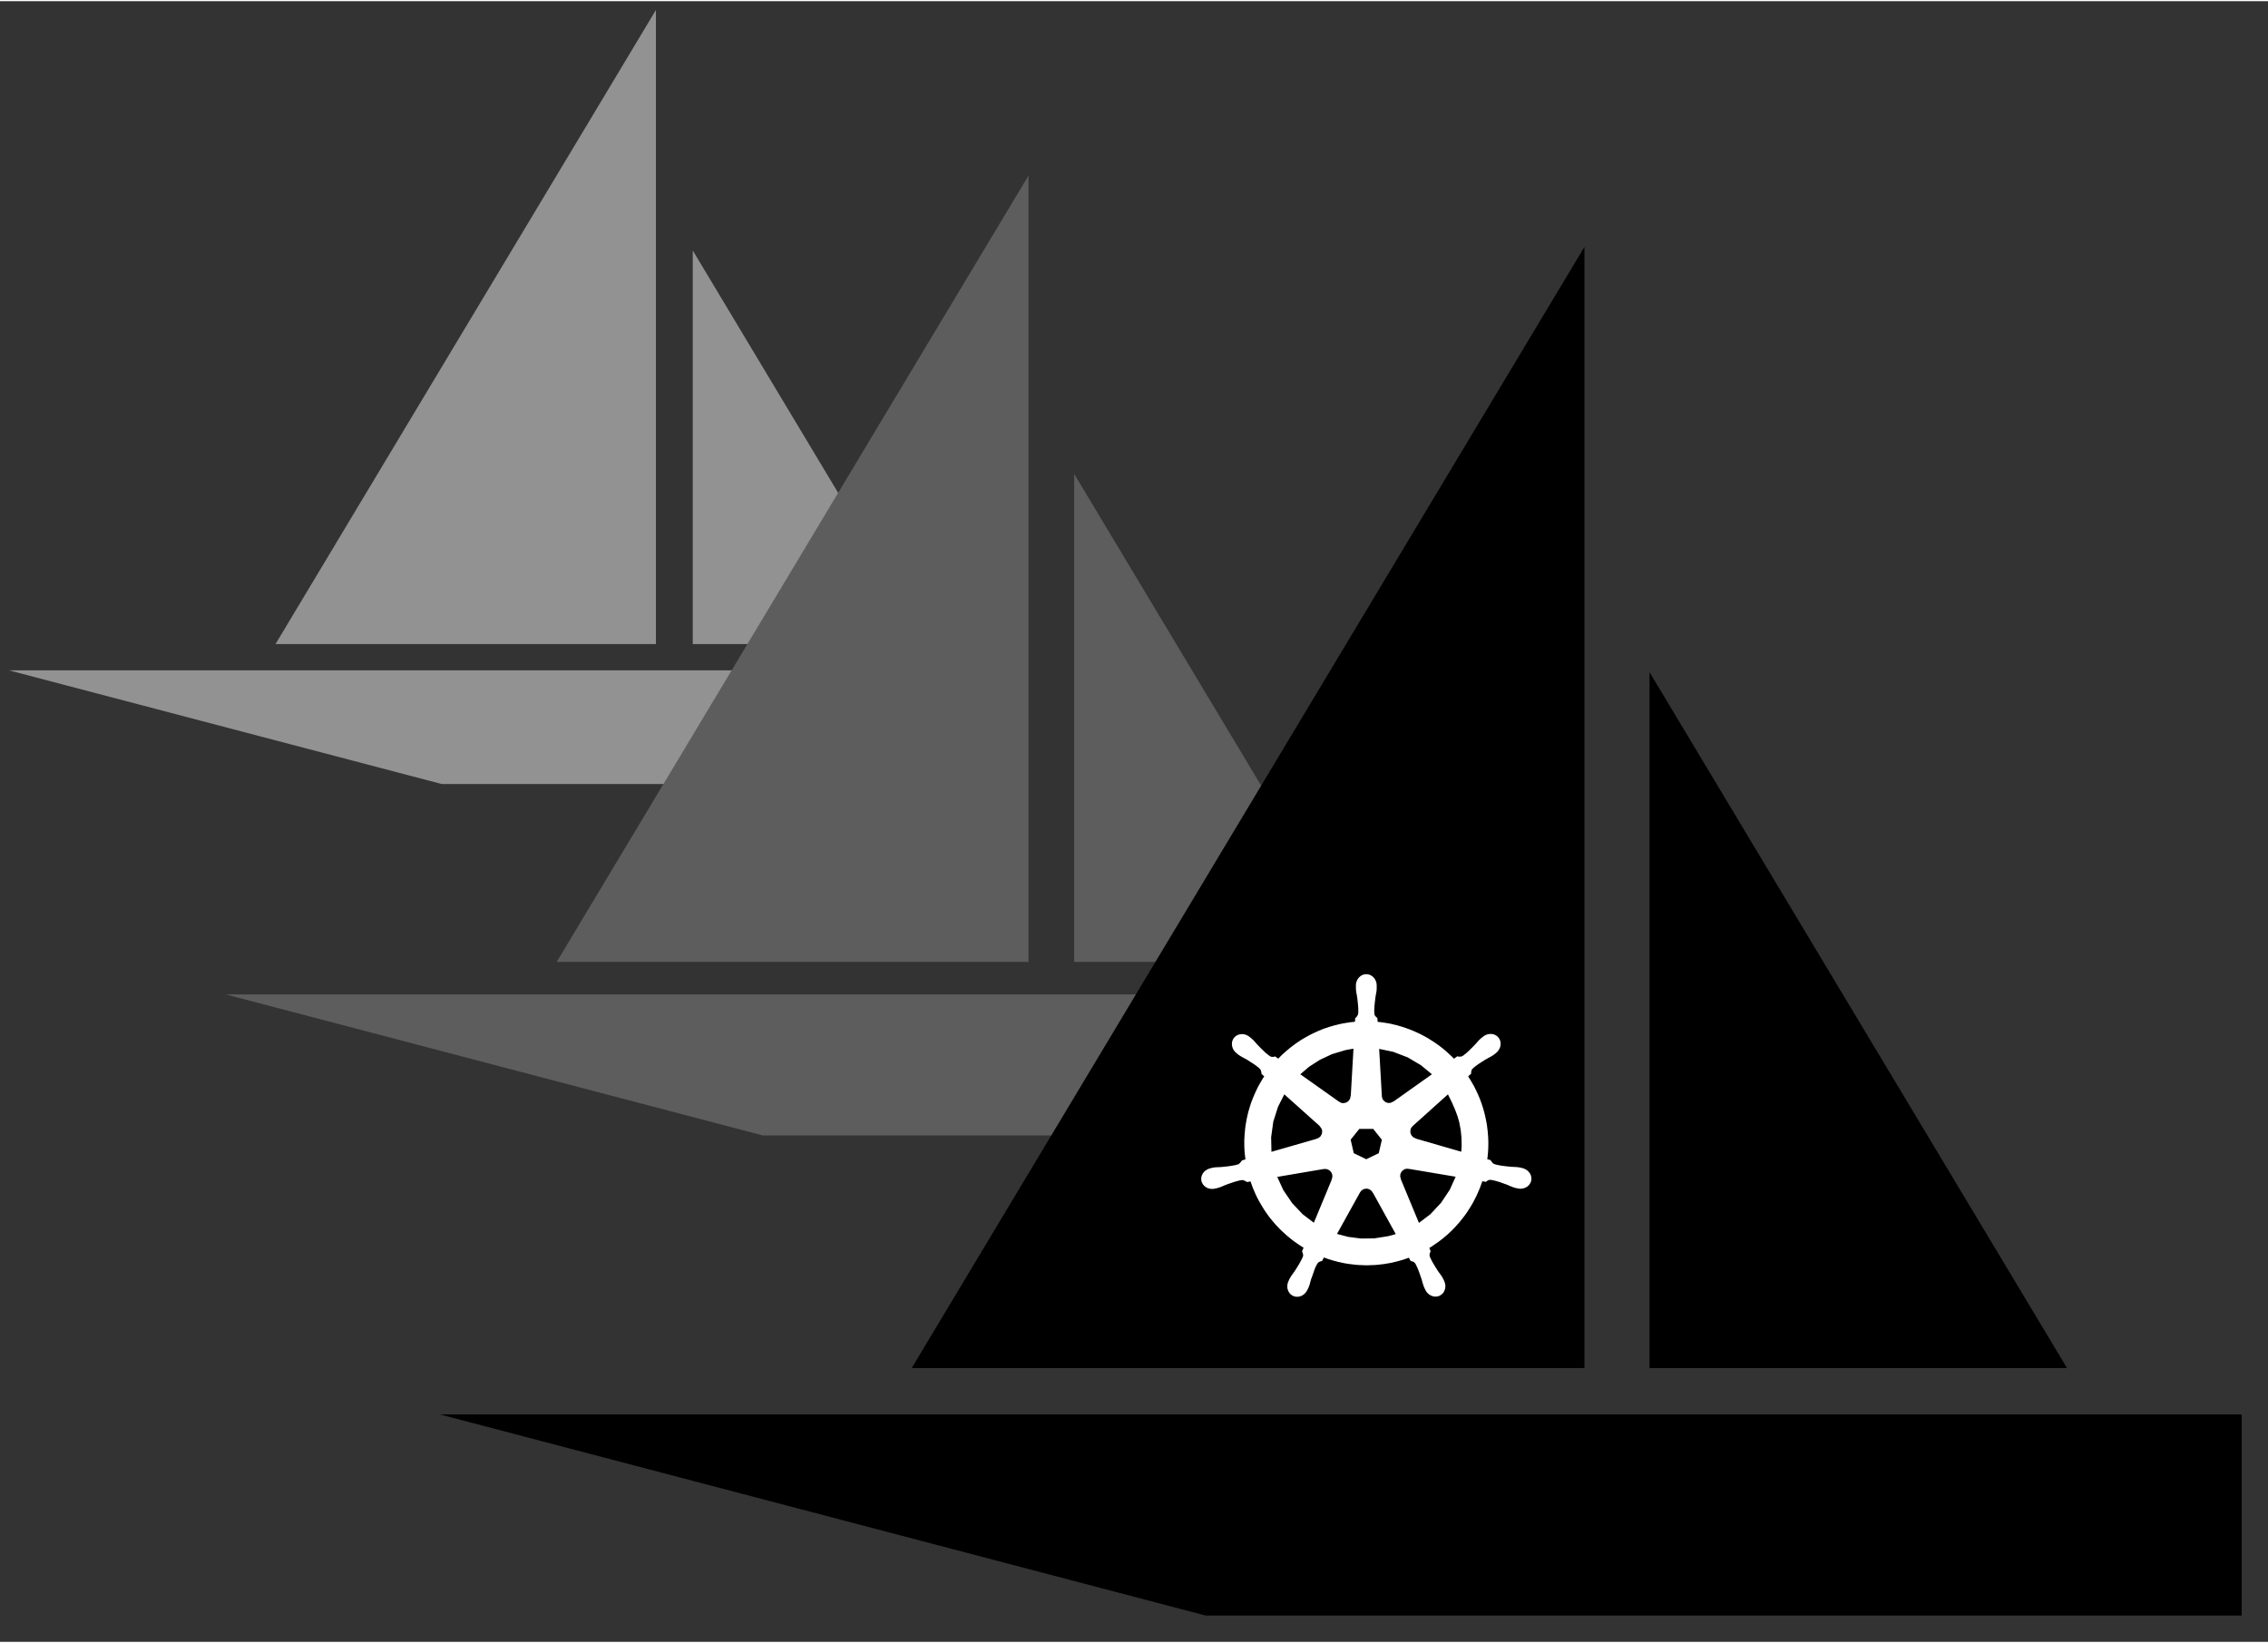 <?xml version="1.0" encoding="UTF-8" standalone="no"?>
<!DOCTYPE svg PUBLIC "-//W3C//DTD SVG 1.1//EN" "http://www.w3.org/Graphics/SVG/1.1/DTD/svg11.dtd">
<svg version="1.1" xmlns="http://www.w3.org/2000/svg" xmlns:xlink="http://www.w3.org/1999/xlink" preserveAspectRatio="xMidYMid meet" viewBox="3.289 11.368 258.671 187.114" width="254" height="184"><rect x="3.289" y="11.368" width="258.671" height="187.114" fill="#333333" stroke="none"/><defs><path d="M53.67 100.65L4.29 87.68L120.5 87.68L120.5 100.65L53.67 100.65ZM34.71 84.69L78.1 12.37L78.1 84.69L34.71 84.69ZM82.3 84.69L82.3 39.8L109.23 84.69L82.3 84.69Z" id="boKp2Ser5"></path><path d="M90.29 140.73L29.06 124.65L173.16 124.65L173.16 140.73L90.29 140.73ZM66.78 120.94L120.59 31.26L120.59 120.94L66.78 120.94ZM125.8 120.94L125.8 65.28L159.19 120.94L125.8 120.94Z" id="b4cr4pM2Hn"></path><path d="M140.78 195.48L53.48 172.55L258.96 172.55L258.96 195.48L140.78 195.48ZM107.27 167.26L184 39.39L184 167.26L107.27 167.26ZM191.42 167.26L191.42 87.89L239.04 167.26L191.42 167.26Z" id="i66EfYV1d1"></path><path d="M159.23 122.47L159.28 122.48L159.34 122.49L159.39 122.5L159.44 122.52L159.49 122.54L159.54 122.56L159.59 122.59L159.64 122.61L159.68 122.64L159.73 122.68L159.77 122.71L159.81 122.75L159.85 122.79L159.89 122.83L159.92 122.87L159.96 122.92L159.99 122.96L160.02 123.01L160.04 123.06L160.07 123.12L160.09 123.17L160.11 123.22L160.13 123.28L160.14 123.34L160.16 123.4L160.17 123.46L160.17 123.52L160.18 123.58L160.18 123.64L160.18 123.65L160.18 123.67L160.18 123.69L160.18 123.71L160.18 123.78L160.18 123.82L160.18 123.84L160.18 123.86L160.18 123.89L160.18 123.91L160.18 123.93L160.18 123.94L160.18 123.94L160.18 123.98L160.18 124.02L160.18 124.05L160.17 124.09L160.17 124.12L160.17 124.15L160.16 124.19L160.16 124.22L160.16 124.25L160.15 124.29L160.15 124.32L160.14 124.35L160.14 124.38L160.13 124.41L160.13 124.44L160.12 124.48L160.11 124.51L160.11 124.54L160.1 124.57L160.09 124.66L160.08 124.69L160.07 124.73L160.07 124.76L160.06 124.79L160.06 124.82L160.05 124.85L160.05 124.89L160.04 124.92L160.04 124.95L160.02 125.1L160.01 125.17L160 125.23L160 125.3L159.99 125.37L159.98 125.44L159.97 125.5L159.96 125.57L159.96 125.63L159.95 125.7L159.95 125.76L159.94 125.82L159.93 125.89L159.93 125.95L159.92 126.01L159.92 126.07L159.92 126.13L159.91 126.19L159.91 126.25L159.91 126.31L159.9 126.37L159.9 126.43L159.9 126.49L159.9 126.54L159.9 126.6L159.9 126.66L159.91 126.71L159.91 126.77L159.91 126.82L159.92 126.88L159.92 126.91L159.93 126.93L159.93 126.96L159.94 126.98L159.95 127.01L159.95 127.03L159.96 127.05L159.97 127.07L159.98 127.09L159.99 127.11L160 127.13L160.01 127.14L160.02 127.16L160.04 127.18L160.05 127.19L160.06 127.21L160.07 127.23L160.09 127.24L160.1 127.25L160.11 127.27L160.13 127.28L160.14 127.3L160.15 127.31L160.17 127.32L160.18 127.33L160.2 127.35L160.22 127.37L160.24 127.38L160.25 127.4L160.26 127.41L160.27 127.45L160.27 127.49L160.27 127.53L160.27 127.56L160.27 127.61L160.28 127.67L160.28 127.72L160.28 127.77L160.28 127.81L160.29 127.84L160.29 127.86L160.29 127.88L160.61 127.92L160.94 127.96L161.26 128.01L161.58 128.06L161.9 128.12L162.22 128.2L162.53 128.27L162.84 128.36L163.15 128.45L163.46 128.55L163.76 128.66L164.07 128.77L164.36 128.89L164.66 129.02L164.95 129.15L165.24 129.29L165.53 129.44L165.81 129.59L166.09 129.75L166.36 129.92L166.63 130.09L166.9 130.27L167.16 130.45L167.42 130.64L167.68 130.84L167.93 131.04L168.17 131.25L168.41 131.47L168.65 131.69L168.88 131.91L169.1 132.14L169.51 131.85L169.52 131.86L169.53 131.86L169.57 131.86L169.6 131.86L169.62 131.86L169.64 131.86L169.66 131.86L169.68 131.87L169.7 131.87L169.72 131.87L169.75 131.87L169.77 131.87L169.79 131.87L169.81 131.87L169.84 131.87L169.86 131.86L169.88 131.86L169.91 131.86L169.93 131.86L169.95 131.85L169.98 131.85L170 131.84L170.02 131.84L170.04 131.83L170.07 131.82L170.09 131.81L170.11 131.81L170.13 131.79L170.15 131.78L170.2 131.75L170.24 131.72L170.29 131.69L170.33 131.65L170.38 131.62L170.42 131.58L170.47 131.55L170.51 131.51L170.56 131.47L170.6 131.44L170.65 131.4L170.69 131.36L170.73 131.32L170.78 131.28L170.82 131.24L170.87 131.19L170.91 131.15L170.96 131.11L171.01 131.06L171.05 131.02L171.1 130.97L171.14 130.93L171.19 130.88L171.24 130.83L171.29 130.79L171.33 130.74L171.38 130.69L171.43 130.64L171.48 130.59L171.58 130.49L171.6 130.46L171.63 130.44L171.65 130.42L171.67 130.39L171.69 130.37L171.71 130.34L171.74 130.32L171.76 130.29L171.78 130.27L171.82 130.22L171.84 130.2L171.86 130.17L171.88 130.15L171.9 130.13L171.93 130.1L171.95 130.08L171.97 130.05L171.99 130.03L172.01 130.01L172.03 129.98L172.06 129.96L172.08 129.94L172.1 129.91L172.13 129.89L172.15 129.87L172.18 129.84L172.2 129.82L172.23 129.79L172.25 129.77L172.28 129.75L172.29 129.74L172.29 129.74L172.31 129.72L172.32 129.72L172.34 129.7L172.35 129.69L172.38 129.67L172.41 129.64L172.46 129.61L172.5 129.58L172.52 129.56L172.57 129.52L172.62 129.49L172.67 129.45L172.72 129.42L172.78 129.4L172.83 129.37L172.89 129.35L172.94 129.33L173 129.32L173.05 129.3L173.11 129.29L173.17 129.29L173.22 129.28L173.28 129.28L173.34 129.28L173.39 129.28L173.45 129.29L173.5 129.3L173.55 129.31L173.61 129.32L173.66 129.34L173.71 129.36L173.76 129.38L173.81 129.41L173.85 129.43L173.9 129.46L173.94 129.5L173.99 129.53L174.03 129.57L174.06 129.61L174.1 129.65L174.14 129.7L174.17 129.75L174.19 129.79L174.22 129.84L174.24 129.89L174.26 129.94L174.28 130L174.29 130.05L174.3 130.1L174.31 130.15L174.31 130.21L174.31 130.26L174.31 130.32L174.31 130.37L174.3 130.43L174.29 130.48L174.28 130.54L174.27 130.59L174.25 130.65L174.23 130.7L174.21 130.75L174.18 130.8L174.15 130.85L174.12 130.9L174.09 130.95L174.06 131L174.02 131.05L173.98 131.09L173.93 131.14L173.89 131.18L173.84 131.22L173.83 131.23L173.81 131.24L173.8 131.25L173.79 131.26L173.73 131.31L173.72 131.32L173.7 131.33L173.69 131.34L173.67 131.36L173.65 131.38L173.64 131.38L173.63 131.39L173.62 131.4L173.61 131.41L173.58 131.43L173.55 131.45L173.52 131.47L173.49 131.49L173.46 131.51L173.43 131.53L173.4 131.54L173.38 131.56L173.35 131.58L173.32 131.6L173.29 131.61L173.26 131.63L173.24 131.64L173.21 131.66L173.18 131.67L173.15 131.69L173.12 131.7L173.09 131.72L173.07 131.73L173.01 131.76L172.98 131.78L172.95 131.79L172.93 131.81L172.9 131.83L172.87 131.84L172.84 131.86L172.81 131.87L172.78 131.89L172.75 131.91L172.72 131.92L172.66 131.96L172.6 132L172.54 132.03L172.48 132.07L172.43 132.11L172.37 132.14L172.31 132.18L172.25 132.21L172.2 132.25L172.14 132.29L172.09 132.32L172.04 132.36L171.98 132.39L171.93 132.42L171.88 132.46L171.83 132.49L171.78 132.53L171.73 132.56L171.68 132.6L171.63 132.63L171.58 132.67L171.54 132.7L171.49 132.74L171.44 132.77L171.4 132.81L171.36 132.85L171.31 132.88L171.27 132.92L171.23 132.96L171.19 132.99L171.15 133.03L171.13 133.05L171.11 133.07L171.09 133.09L171.08 133.11L171.07 133.13L171.05 133.15L171.04 133.17L171.03 133.19L171.02 133.21L171.01 133.23L171 133.25L171 133.27L170.99 133.29L170.99 133.31L170.98 133.33L170.98 133.35L170.97 133.37L170.97 133.39L170.97 133.41L170.96 133.43L170.96 133.45L170.96 133.46L170.96 133.48L170.96 133.5L170.95 133.52L170.95 133.54L170.95 133.58L170.95 133.6L170.95 133.61L170.95 133.63L170.92 133.65L170.91 133.67L170.89 133.69L170.86 133.71L170.84 133.73L170.71 133.84L170.7 133.85L170.66 133.89L170.62 133.93L170.58 133.96L170.57 133.97L170.66 134.1L170.74 134.24L170.83 134.37L170.91 134.51L170.99 134.64L171.07 134.78L171.15 134.92L171.23 135.06L171.31 135.2L171.38 135.34L171.45 135.49L171.53 135.63L171.59 135.78L171.66 135.92L171.73 136.07L171.79 136.22L171.86 136.37L171.92 136.52L171.98 136.67L172.04 136.83L172.09 136.98L172.15 137.13L172.2 137.29L172.25 137.45L172.3 137.6L172.35 137.76L172.39 137.92L172.44 138.08L172.48 138.24L172.52 138.41L172.56 138.57L172.59 138.73L172.63 138.89L172.66 139.05L172.69 139.22L172.72 139.38L172.75 139.54L172.77 139.7L172.79 139.86L172.81 140.03L172.83 140.19L172.85 140.35L172.86 140.51L172.87 140.67L172.89 140.83L172.89 140.99L172.9 141.15L172.91 141.31L172.91 141.47L172.91 141.63L172.91 141.79L172.91 141.95L172.9 142.11L172.9 142.27L172.89 142.43L172.88 142.58L172.87 142.74L172.85 142.9L172.84 143.06L172.82 143.21L172.8 143.37L172.78 143.53L173.21 143.65L173.22 143.66L173.23 143.69L173.25 143.71L173.26 143.73L173.27 143.74L173.29 143.76L173.3 143.78L173.31 143.79L173.32 143.81L173.33 143.83L173.35 143.85L173.36 143.86L173.38 143.88L173.39 143.9L173.41 143.92L173.42 143.93L173.44 143.95L173.46 143.97L173.47 143.98L173.49 144L173.51 144.01L173.53 144.03L173.55 144.04L173.57 144.06L173.59 144.07L173.61 144.08L173.63 144.09L173.65 144.1L173.67 144.11L173.72 144.13L173.77 144.14L173.83 144.16L173.88 144.17L173.94 144.19L173.99 144.2L174.05 144.21L174.11 144.22L174.16 144.24L174.22 144.25L174.28 144.26L174.34 144.27L174.4 144.28L174.46 144.29L174.52 144.3L174.58 144.31L174.64 144.32L174.7 144.32L174.76 144.33L174.83 144.34L174.89 144.35L174.96 144.36L175.02 144.36L175.09 144.37L175.15 144.38L175.22 144.39L175.29 144.39L175.36 144.4L175.43 144.41L175.5 144.42L175.57 144.42L175.6 144.43L175.64 144.43L175.67 144.43L175.7 144.43L175.74 144.43L175.77 144.44L175.8 144.44L175.83 144.44L175.87 144.44L175.96 144.44L175.99 144.45L176.02 144.45L176.06 144.45L176.09 144.45L176.12 144.45L176.15 144.45L176.18 144.46L176.22 144.46L176.25 144.46L176.28 144.46L176.32 144.47L176.35 144.47L176.38 144.47L176.42 144.48L176.45 144.48L176.48 144.49L176.52 144.49L176.55 144.5L176.59 144.51L176.6 144.51L176.62 144.51L176.63 144.51L176.65 144.52L176.66 144.52L176.69 144.53L176.7 144.53L176.72 144.53L176.75 144.54L176.79 144.55L176.83 144.56L176.86 144.57L176.88 144.57L176.89 144.58L176.9 144.58L176.96 144.59L177.02 144.61L177.07 144.63L177.13 144.66L177.18 144.68L177.23 144.71L177.28 144.74L177.33 144.77L177.38 144.81L177.42 144.84L177.47 144.88L177.51 144.92L177.54 144.96L177.58 145L177.61 145.05L177.65 145.09L177.68 145.14L177.7 145.19L177.73 145.23L177.75 145.28L177.77 145.33L177.78 145.39L177.8 145.44L177.81 145.49L177.81 145.54L177.82 145.6L177.82 145.65L177.82 145.71L177.82 145.76L177.81 145.82L177.8 145.87L177.78 145.93L177.77 145.98L177.75 146.03L177.72 146.08L177.7 146.13L177.67 146.17L177.64 146.22L177.61 146.26L177.57 146.3L177.54 146.34L177.5 146.38L177.46 146.41L177.41 146.45L177.37 146.48L177.32 146.51L177.27 146.54L177.23 146.56L177.17 146.58L177.12 146.6L177.07 146.62L177.01 146.64L176.96 146.65L176.9 146.66L176.84 146.67L176.79 146.67L176.73 146.68L176.67 146.68L176.61 146.67L176.55 146.67L176.49 146.66L176.43 146.65L176.42 146.65L176.41 146.64L176.39 146.64L176.38 146.64L176.36 146.63L176.34 146.63L176.31 146.62L176.26 146.61L176.23 146.61L176.22 146.6L176.19 146.6L176.18 146.59L176.16 146.59L176.15 146.59L176.14 146.58L176.12 146.58L176.12 146.58L176.08 146.57L176.05 146.56L176.01 146.55L175.98 146.54L175.95 146.53L175.91 146.52L175.88 146.51L175.85 146.5L175.82 146.48L175.79 146.47L175.76 146.46L175.73 146.45L175.7 146.44L175.67 146.42L175.64 146.41L175.61 146.4L175.58 146.39L175.55 146.37L175.52 146.36L175.49 146.35L175.46 146.34L175.44 146.32L175.41 146.31L175.38 146.3L175.35 146.29L175.32 146.27L175.29 146.26L175.26 146.25L175.23 146.24L175.19 146.22L175.16 146.21L175.1 146.19L175.03 146.16L174.96 146.14L174.9 146.12L174.83 146.09L174.77 146.07L174.7 146.05L174.64 146.03L174.58 146L174.52 145.98L174.46 145.96L174.4 145.94L174.34 145.92L174.28 145.9L174.22 145.88L174.16 145.87L174.1 145.85L174.04 145.83L173.98 145.81L173.93 145.8L173.87 145.78L173.81 145.77L173.76 145.75L173.7 145.74L173.64 145.73L173.59 145.72L173.53 145.7L173.48 145.69L173.42 145.68L173.37 145.68L173.31 145.67L173.28 145.67L173.26 145.66L173.23 145.66L173.21 145.67L173.18 145.67L173.16 145.67L173.14 145.67L173.11 145.68L173.09 145.68L173.07 145.69L173.05 145.69L173.03 145.7L173.01 145.71L172.99 145.72L172.98 145.72L172.96 145.73L172.94 145.74L172.92 145.75L172.91 145.76L172.89 145.77L172.87 145.78L172.86 145.79L172.84 145.8L172.83 145.81L172.81 145.82L172.79 145.83L172.76 145.86L172.75 145.87L172.73 145.88L172.72 145.89L172.71 145.89L172.68 145.88L172.66 145.88L172.63 145.87L172.59 145.86L172.55 145.86L172.52 145.85L172.47 145.84L172.44 145.84L172.42 145.83L172.39 145.83L172.35 145.82L172.32 145.82L172.29 145.81L172.26 145.81L172.16 146.12L172.05 146.42L171.94 146.72L171.81 147.02L171.68 147.32L171.55 147.61L171.4 147.9L171.25 148.19L171.1 148.47L170.93 148.75L170.76 149.02L170.59 149.29L170.41 149.56L170.22 149.82L170.02 150.08L169.82 150.33L169.62 150.58L169.4 150.82L169.19 151.06L168.96 151.3L168.73 151.53L168.5 151.75L168.26 151.97L168.01 152.18L167.76 152.39L167.5 152.59L167.24 152.79L166.97 152.97L166.7 153.16L166.43 153.34L166.14 153.51L166.15 153.52L166.15 153.53L166.16 153.55L166.16 153.56L166.18 153.59L166.19 153.62L166.19 153.64L166.21 153.67L166.22 153.71L166.23 153.72L166.23 153.74L166.24 153.76L166.25 153.77L166.25 153.79L166.26 153.81L166.26 153.82L166.27 153.84L166.28 153.85L166.28 153.86L166.29 153.88L166.29 153.89L166.3 153.9L166.3 153.91L166.31 153.92L166.31 153.92L166.32 153.93L166.32 153.94L166.31 153.95L166.31 153.97L166.3 153.99L166.29 154.02L166.28 154.04L166.27 154.06L166.27 154.07L166.26 154.09L166.25 154.11L166.25 154.13L166.24 154.15L166.23 154.16L166.23 154.18L166.22 154.2L166.22 154.22L166.22 154.24L166.21 154.26L166.21 154.28L166.21 154.3L166.21 154.32L166.21 154.35L166.21 154.37L166.21 154.39L166.21 154.41L166.21 154.44L166.21 154.46L166.22 154.48L166.22 154.51L166.23 154.54L166.24 154.56L166.26 154.61L166.28 154.66L166.3 154.72L166.32 154.77L166.35 154.82L166.37 154.87L166.4 154.92L166.42 154.97L166.45 155.03L166.48 155.08L166.5 155.13L166.53 155.18L166.56 155.24L166.59 155.29L166.62 155.34L166.65 155.4L166.68 155.45L166.72 155.5L166.75 155.56L166.78 155.61L166.81 155.67L166.85 155.72L166.88 155.78L166.92 155.84L166.95 155.89L166.99 155.95L167.03 156.01L167.07 156.07L167.1 156.13L167.14 156.19L167.18 156.25L167.2 156.27L167.22 156.3L167.24 156.33L167.26 156.36L167.27 156.38L167.29 156.41L167.31 156.44L167.33 156.46L167.35 156.49L167.37 156.51L167.41 156.56L167.43 156.59L167.44 156.62L167.46 156.64L167.48 156.67L167.5 156.69L167.52 156.72L167.54 156.75L167.56 156.77L167.57 156.8L167.59 156.83L167.61 156.85L167.63 156.88L167.65 156.91L167.66 156.94L167.68 156.97L167.7 157L167.72 157.03L167.73 157.06L167.75 157.09L167.75 157.1L167.76 157.12L167.77 157.13L167.78 157.15L167.79 157.17L167.8 157.19L167.81 157.21L167.82 157.23L167.83 157.26L167.84 157.27L167.86 157.33L167.88 157.35L167.89 157.38L167.91 157.44L167.93 157.49L167.95 157.55L167.97 157.61L167.98 157.67L167.99 157.72L168 157.78L168.01 157.84L168.01 157.9L168.01 157.95L168.01 158.01L168 158.07L167.99 158.12L167.98 158.18L167.97 158.23L167.95 158.28L167.93 158.34L167.91 158.39L167.89 158.43L167.87 158.48L167.84 158.53L167.81 158.57L167.78 158.62L167.74 158.66L167.7 158.7L167.66 158.73L167.62 158.77L167.58 158.8L167.53 158.83L167.49 158.86L167.44 158.89L167.39 158.91L167.33 158.93L167.28 158.95L167.23 158.96L167.17 158.97L167.12 158.98L167.06 158.98L167.01 158.98L166.96 158.98L166.9 158.98L166.85 158.97L166.79 158.96L166.74 158.95L166.69 158.93L166.64 158.91L166.59 158.89L166.53 158.87L166.48 158.84L166.44 158.81L166.39 158.78L166.34 158.75L166.3 158.71L166.25 158.67L166.21 158.63L166.17 158.59L166.13 158.54L166.1 158.5L166.06 158.45L166.03 158.4L166 158.34L165.97 158.29L165.96 158.28L165.95 158.24L165.91 158.16L165.89 158.13L165.88 158.12L165.87 158.09L165.87 158.08L165.86 158.06L165.85 158.04L165.84 158.02L165.84 158.01L165.82 157.98L165.81 157.95L165.8 157.92L165.78 157.88L165.77 157.85L165.76 157.82L165.75 157.79L165.74 157.76L165.73 157.72L165.72 157.69L165.71 157.66L165.7 157.63L165.69 157.6L165.68 157.57L165.67 157.54L165.66 157.51L165.65 157.48L165.64 157.45L165.64 157.42L165.61 157.32L165.6 157.29L165.59 157.26L165.59 157.23L165.58 157.2L165.57 157.17L165.56 157.14L165.55 157.1L165.54 157.07L165.53 157.04L165.51 156.97L165.48 156.91L165.46 156.84L165.44 156.77L165.41 156.71L165.39 156.64L165.37 156.58L165.35 156.52L165.33 156.46L165.3 156.39L165.28 156.33L165.26 156.27L165.24 156.21L165.22 156.16L165.19 156.1L165.17 156.04L165.15 155.98L165.13 155.93L165.1 155.87L165.08 155.82L165.06 155.76L165.03 155.71L165.01 155.66L164.98 155.6L164.96 155.55L164.93 155.5L164.91 155.45L164.88 155.4L164.86 155.35L164.83 155.3L164.8 155.26L164.78 155.23L164.77 155.21L164.75 155.19L164.74 155.17L164.72 155.16L164.7 155.14L164.69 155.12L164.67 155.11L164.65 155.09L164.63 155.08L164.62 155.07L164.6 155.06L164.58 155.05L164.56 155.04L164.55 155.03L164.53 155.02L164.51 155.01L164.49 155L164.47 155L164.46 154.99L164.44 154.98L164.42 154.98L164.4 154.97L164.38 154.97L164.37 154.96L164.35 154.95L164.31 154.94L164.29 154.94L164.28 154.93L164.26 154.93L164.25 154.91L164.24 154.9L164.24 154.89L164.22 154.86L164.21 154.84L164.19 154.8L164.11 154.66L164.09 154.63L164.07 154.58L164.05 154.56L164.03 154.52L163.97 154.54L163.92 154.56L163.86 154.58L163.8 154.6L163.75 154.62L163.69 154.64L163.63 154.66L163.57 154.68L163.52 154.7L163.46 154.72L163.4 154.74L163.34 154.76L163.28 154.78L163.22 154.8L163.17 154.81L163.11 154.83L163.05 154.85L162.99 154.87L162.93 154.88L162.87 154.9L162.81 154.92L162.75 154.93L162.69 154.95L162.63 154.96L162.57 154.98L162.51 155L162.45 155.01L162.39 155.02L162.33 155.04L162.27 155.05L162.21 155.07L161.94 155.13L161.68 155.18L161.41 155.22L161.14 155.27L160.88 155.3L160.61 155.33L160.35 155.36L160.08 155.38L159.82 155.39L159.55 155.4L159.29 155.41L159.03 155.41L158.76 155.4L158.5 155.39L158.24 155.38L157.98 155.36L157.72 155.33L157.47 155.3L157.21 155.27L156.95 155.23L156.7 155.19L156.45 155.14L156.2 155.08L155.94 155.03L155.7 154.96L155.45 154.9L155.2 154.82L154.96 154.75L154.71 154.67L154.47 154.58L154.23 154.49L153.99 154.93L153.96 154.94L153.94 154.94L153.92 154.95L153.91 154.95L153.89 154.96L153.87 154.96L153.86 154.97L153.84 154.97L153.82 154.98L153.81 154.98L153.79 154.99L153.78 155L153.76 155L153.75 155.01L153.73 155.01L153.71 155.02L153.7 155.03L153.69 155.04L153.67 155.04L153.66 155.05L153.64 155.06L153.63 155.07L153.62 155.08L153.6 155.09L153.59 155.1L153.58 155.11L153.57 155.12L153.56 155.13L153.55 155.14L153.54 155.15L153.5 155.2L153.46 155.24L153.43 155.29L153.4 155.34L153.37 155.4L153.34 155.45L153.31 155.5L153.28 155.56L153.25 155.62L153.22 155.67L153.2 155.73L153.17 155.79L153.15 155.86L153.12 155.92L153.1 155.98L153.07 156.05L153.05 156.11L153.03 156.18L153 156.24L152.98 156.31L152.96 156.38L152.94 156.44L152.91 156.51L152.89 156.58L152.87 156.65L152.84 156.72L152.82 156.78L152.79 156.85L152.77 156.92L152.74 156.99L152.71 157.06L152.7 157.09L152.69 157.12L152.68 157.15L152.68 157.19L152.67 157.22L152.66 157.25L152.65 157.28L152.64 157.31L152.63 157.34L152.61 157.43L152.6 157.46L152.59 157.5L152.58 157.53L152.57 157.56L152.56 157.59L152.56 157.62L152.55 157.65L152.54 157.68L152.53 157.71L152.52 157.74L152.51 157.77L152.5 157.81L152.49 157.84L152.47 157.87L152.46 157.9L152.45 157.93L152.44 157.97L152.42 158L152.41 158.03L152.4 158.05L152.39 158.06L152.39 158.08L152.38 158.09L152.37 158.11L152.36 158.12L152.36 158.14L152.34 158.18L152.3 158.25L152.29 158.28L152.27 158.31L152.25 158.36L152.21 158.42L152.18 158.47L152.15 158.52L152.11 158.56L152.07 158.61L152.03 158.65L151.99 158.69L151.95 158.73L151.9 158.77L151.85 158.8L151.81 158.83L151.76 158.86L151.71 158.89L151.66 158.91L151.61 158.93L151.56 158.95L151.5 158.96L151.45 158.98L151.4 158.99L151.34 159L151.29 159L151.23 159L151.18 159L151.13 159L151.07 158.99L151.02 158.98L150.97 158.96L150.91 158.95L150.86 158.93L150.81 158.91L150.76 158.88L150.71 158.85L150.67 158.82L150.62 158.79L150.58 158.75L150.54 158.72L150.5 158.68L150.47 158.64L150.44 158.59L150.41 158.55L150.38 158.5L150.35 158.45L150.33 158.4L150.31 158.35L150.29 158.3L150.28 158.25L150.26 158.2L150.25 158.14L150.24 158.09L150.24 158.03L150.24 157.97L150.24 157.92L150.24 157.86L150.24 157.8L150.25 157.74L150.26 157.68L150.28 157.63L150.29 157.57L150.31 157.51L150.33 157.45L150.36 157.4L150.37 157.38L150.38 157.35L150.4 157.32L150.41 157.28L150.43 157.24L150.44 157.22L150.45 157.19L150.46 157.17L150.47 157.15L150.48 157.14L150.49 157.12L150.49 157.11L150.51 157.08L150.53 157.05L150.55 157.02L150.56 156.99L150.58 156.96L150.6 156.93L150.62 156.9L150.63 156.87L150.65 156.84L150.67 156.82L150.69 156.79L150.71 156.76L150.72 156.74L150.74 156.71L150.76 156.68L150.78 156.66L150.8 156.63L150.82 156.61L150.84 156.58L150.86 156.56L150.89 156.5L150.91 156.48L150.93 156.45L150.95 156.43L150.97 156.4L150.99 156.37L151.01 156.35L151.03 156.32L151.04 156.29L151.06 156.26L151.1 156.2L151.14 156.14L151.18 156.08L151.22 156.02L151.25 155.96L151.29 155.9L151.33 155.85L151.36 155.79L151.4 155.73L151.43 155.67L151.47 155.62L151.5 155.56L151.54 155.5L151.57 155.45L151.6 155.39L151.63 155.34L151.66 155.28L151.69 155.23L151.72 155.17L151.75 155.12L151.78 155.06L151.81 155.01L151.84 154.96L151.86 154.9L151.89 154.85L151.91 154.8L151.94 154.74L151.96 154.69L151.98 154.64L152 154.59L152.02 154.54L152.03 154.52L152.03 154.5L152.04 154.48L152.04 154.46L152.04 154.45L152.04 154.43L152.04 154.41L152.04 154.39L152.04 154.37L152.04 154.35L152.04 154.33L152.03 154.31L152.03 154.29L152.03 154.27L152.02 154.25L152.02 154.23L152.02 154.21L152.01 154.19L152.01 154.17L152 154.14L151.99 154.12L151.99 154.1L151.98 154.08L151.98 154.07L151.97 154.05L151.96 154.03L151.96 154.01L151.95 153.99L151.94 153.97L151.94 153.95L151.93 153.94L152.12 153.47L151.85 153.31L151.58 153.14L151.32 152.96L151.06 152.78L150.8 152.59L150.55 152.39L150.31 152.19L150.06 151.98L149.83 151.77L149.59 151.55L149.36 151.33L149.14 151.1L148.92 150.87L148.71 150.63L148.5 150.38L148.3 150.14L148.1 149.88L147.91 149.62L147.73 149.36L147.55 149.09L147.38 148.81L147.21 148.53L147.05 148.25L146.89 147.96L146.74 147.67L146.6 147.37L146.47 147.07L146.34 146.77L146.22 146.46L146.11 146.15L146 145.83L145.54 145.91L145.52 145.9L145.51 145.89L145.47 145.87L145.45 145.86L145.44 145.85L145.42 145.84L145.4 145.83L145.38 145.82L145.36 145.81L145.34 145.8L145.32 145.79L145.3 145.78L145.28 145.77L145.26 145.76L145.24 145.75L145.22 145.74L145.2 145.74L145.18 145.73L145.16 145.72L145.13 145.72L145.11 145.71L145.09 145.7L145.06 145.7L145.04 145.7L145.02 145.69L145 145.69L144.97 145.69L144.95 145.69L144.93 145.69L144.87 145.7L144.82 145.71L144.76 145.72L144.71 145.73L144.65 145.74L144.6 145.75L144.54 145.77L144.48 145.78L144.43 145.79L144.37 145.81L144.31 145.82L144.26 145.84L144.2 145.86L144.14 145.87L144.08 145.89L144.02 145.91L143.96 145.93L143.9 145.95L143.84 145.97L143.78 145.99L143.72 146.01L143.66 146.03L143.6 146.05L143.53 146.07L143.47 146.1L143.41 146.12L143.34 146.14L143.28 146.16L143.21 146.19L143.14 146.21L143.08 146.24L143.04 146.25L143.01 146.26L142.98 146.27L142.95 146.29L142.92 146.3L142.89 146.31L142.86 146.32L142.83 146.34L142.8 146.35L142.72 146.39L142.69 146.4L142.66 146.41L142.63 146.42L142.6 146.44L142.57 146.45L142.54 146.46L142.51 146.47L142.48 146.48L142.45 146.5L142.42 146.51L142.39 146.52L142.36 146.53L142.32 146.54L142.29 146.55L142.26 146.56L142.23 146.57L142.19 146.58L142.16 146.59L142.12 146.6L142.12 146.6L142.1 146.61L142.09 146.61L142.07 146.61L142.06 146.62L142.04 146.62L142.01 146.63L141.99 146.63L141.97 146.64L141.9 146.65L141.87 146.66L141.85 146.66L141.84 146.66L141.83 146.67L141.83 146.67L141.81 146.67L141.75 146.68L141.69 146.69L141.63 146.7L141.57 146.7L141.51 146.7L141.45 146.7L141.39 146.69L141.34 146.69L141.28 146.67L141.22 146.66L141.17 146.65L141.12 146.63L141.06 146.61L141.01 146.59L140.96 146.56L140.92 146.53L140.87 146.5L140.82 146.47L140.78 146.44L140.74 146.4L140.7 146.37L140.67 146.33L140.63 146.29L140.6 146.24L140.57 146.2L140.54 146.15L140.52 146.1L140.49 146.05L140.47 146L140.46 145.95L140.44 145.9L140.43 145.84L140.42 145.79L140.42 145.73L140.42 145.68L140.42 145.62L140.42 145.57L140.43 145.52L140.44 145.46L140.46 145.41L140.47 145.36L140.49 145.31L140.51 145.26L140.54 145.21L140.56 145.16L140.59 145.12L140.62 145.07L140.66 145.03L140.69 144.98L140.73 144.94L140.77 144.9L140.81 144.87L140.86 144.83L140.91 144.8L140.95 144.77L141 144.74L141.06 144.71L141.11 144.68L141.17 144.66L141.22 144.64L141.28 144.62L141.34 144.6L141.35 144.6L141.36 144.6L141.39 144.59L141.42 144.58L141.49 144.57L141.51 144.56L141.53 144.56L141.56 144.55L141.57 144.55L141.59 144.54L141.6 144.54L141.62 144.54L141.63 144.53L141.65 144.53L141.68 144.52L141.72 144.52L141.75 144.51L141.79 144.51L141.82 144.5L141.86 144.5L141.89 144.49L141.92 144.49L141.96 144.49L141.99 144.49L142.02 144.48L142.05 144.48L142.09 144.48L142.12 144.48L142.15 144.47L142.18 144.47L142.21 144.47L142.25 144.47L142.28 144.47L142.37 144.47L142.41 144.46L142.44 144.46L142.47 144.46L142.5 144.46L142.53 144.46L142.57 144.46L142.6 144.45L142.63 144.45L142.67 144.45L142.74 144.44L142.81 144.43L142.88 144.43L142.95 144.42L143.02 144.41L143.08 144.4L143.15 144.4L143.22 144.39L143.28 144.38L143.35 144.37L143.41 144.37L143.48 144.36L143.54 144.35L143.6 144.34L143.66 144.33L143.72 144.32L143.78 144.31L143.84 144.3L143.9 144.29L143.96 144.28L144.02 144.27L144.08 144.26L144.13 144.25L144.19 144.24L144.25 144.22L144.3 144.21L144.36 144.2L144.41 144.18L144.46 144.17L144.52 144.15L144.57 144.14L144.59 144.13L144.6 144.12L144.62 144.11L144.64 144.1L144.65 144.09L144.67 144.08L144.69 144.06L144.7 144.05L144.72 144.04L144.73 144.02L144.75 144.01L144.77 143.99L144.78 143.98L144.8 143.96L144.81 143.94L144.83 143.93L144.84 143.91L144.86 143.89L144.87 143.88L144.89 143.86L144.9 143.84L144.91 143.82L144.93 143.81L144.94 143.79L144.95 143.77L144.97 143.75L145 143.71L145.01 143.69L145.03 143.68L145.47 143.55L145.43 143.21L145.39 142.88L145.36 142.55L145.34 142.21L145.33 141.88L145.33 141.55L145.33 141.23L145.35 140.9L145.37 140.57L145.4 140.25L145.43 139.92L145.47 139.6L145.53 139.28L145.58 138.96L145.65 138.65L145.72 138.33L145.8 138.02L145.89 137.71L145.98 137.41L146.08 137.1L146.19 136.8L146.31 136.5L146.43 136.21L146.56 135.92L146.69 135.63L146.83 135.34L146.98 135.06L147.14 134.78L147.3 134.51L147.46 134.24L147.64 133.97L147.3 133.66L147.3 133.65L147.29 133.64L147.29 133.59L147.28 133.57L147.28 133.55L147.28 133.53L147.27 133.51L147.27 133.49L147.27 133.47L147.26 133.45L147.26 133.43L147.25 133.41L147.25 133.38L147.24 133.36L147.23 133.34L147.23 133.32L147.22 133.3L147.21 133.27L147.2 133.25L147.2 133.23L147.19 133.21L147.18 133.19L147.16 133.17L147.15 133.15L147.14 133.13L147.13 133.11L147.11 133.09L147.1 133.07L147.08 133.05L147.04 133.01L147 132.98L146.96 132.94L146.92 132.9L146.87 132.87L146.83 132.83L146.78 132.8L146.74 132.76L146.69 132.72L146.65 132.69L146.6 132.65L146.55 132.62L146.5 132.58L146.45 132.55L146.4 132.51L146.35 132.48L146.3 132.45L146.25 132.41L146.19 132.38L146.14 132.34L146.09 132.31L146.03 132.27L145.97 132.24L145.92 132.2L145.86 132.16L145.8 132.13L145.75 132.09L145.69 132.05L145.63 132.02L145.57 131.98L145.51 131.94L145.48 131.93L145.45 131.91L145.42 131.89L145.39 131.88L145.36 131.86L145.33 131.85L145.3 131.83L145.28 131.82L145.25 131.8L145.22 131.78L145.16 131.76L145.14 131.74L145.11 131.73L145.08 131.71L145.05 131.69L145.02 131.68L145 131.66L144.97 131.65L144.94 131.63L144.91 131.62L144.88 131.6L144.85 131.58L144.83 131.56L144.8 131.55L144.77 131.53L144.74 131.51L144.71 131.49L144.68 131.47L144.65 131.45L144.62 131.43L144.62 131.42L144.61 131.41L144.59 131.4L144.59 131.4L144.57 131.39L144.56 131.38L144.54 131.36L144.53 131.35L144.52 131.35L144.51 131.33L144.49 131.32L144.43 131.27L144.4 131.25L144.4 131.25L144.39 131.24L144.39 131.24L144.34 131.2L144.3 131.16L144.25 131.11L144.21 131.07L144.17 131.02L144.14 130.97L144.11 130.93L144.07 130.88L144.05 130.82L144.02 130.77L144 130.72L143.98 130.67L143.96 130.61L143.95 130.56L143.94 130.5L143.93 130.45L143.92 130.39L143.92 130.34L143.92 130.28L143.92 130.23L143.92 130.18L143.93 130.12L143.94 130.07L143.95 130.02L143.97 129.96L143.99 129.91L144.01 129.86L144.04 129.81L144.06 129.77L144.09 129.72L144.13 129.67L144.15 129.65L144.17 129.63L144.19 129.6L144.21 129.58L144.24 129.56L144.26 129.54L144.28 129.52L144.31 129.5L144.33 129.48L144.36 129.47L144.38 129.45L144.41 129.43L144.44 129.42L144.46 129.41L144.49 129.39L144.52 129.38L144.55 129.37L144.58 129.36L144.61 129.35L144.64 129.34L144.67 129.33L144.7 129.33L144.73 129.32L144.76 129.31L144.79 129.31L144.82 129.31L144.85 129.3L144.88 129.3L144.91 129.3L144.94 129.3L144.97 129.3L145 129.3L145.02 129.3L145.05 129.3L145.07 129.31L145.1 129.31L145.12 129.31L145.15 129.32L145.17 129.32L145.2 129.33L145.22 129.33L145.25 129.34L145.27 129.35L145.29 129.36L145.32 129.36L145.34 129.37L145.37 129.38L145.39 129.39L145.42 129.4L145.44 129.41L145.46 129.42L145.49 129.43L145.51 129.45L145.53 129.46L145.56 129.47L145.58 129.49L145.6 129.5L145.63 129.51L145.65 129.53L145.67 129.55L145.69 129.56L145.71 129.58L145.74 129.6L145.82 129.66L145.85 129.69L145.87 129.7L145.89 129.72L145.92 129.74L145.93 129.75L145.94 129.76L145.95 129.77L145.98 129.79L146 129.81L146.03 129.84L146.05 129.86L146.08 129.89L146.1 129.91L146.13 129.93L146.15 129.96L146.17 129.98L146.2 130L146.22 130.03L146.24 130.05L146.26 130.08L146.28 130.1L146.31 130.12L146.33 130.15L146.35 130.17L146.37 130.19L146.39 130.22L146.41 130.24L146.45 130.29L146.47 130.31L146.49 130.34L146.52 130.36L146.54 130.39L146.56 130.41L146.58 130.44L146.6 130.46L146.63 130.48L146.65 130.51L146.7 130.56L146.75 130.61L146.8 130.66L146.85 130.71L146.9 130.76L146.94 130.81L146.99 130.86L147.04 130.9L147.08 130.95L147.13 130.99L147.18 131.04L147.22 131.08L147.27 131.13L147.31 131.17L147.36 131.21L147.4 131.26L147.45 131.3L147.49 131.34L147.54 131.38L147.58 131.42L147.63 131.46L147.67 131.49L147.72 131.53L147.76 131.57L147.81 131.6L147.85 131.64L147.9 131.67L147.94 131.71L147.99 131.74L148.03 131.77L148.08 131.8L148.1 131.82L148.13 131.83L148.15 131.84L148.17 131.85L148.2 131.86L148.22 131.87L148.24 131.87L148.26 131.88L148.28 131.88L148.31 131.89L148.33 131.89L148.35 131.89L148.37 131.89L148.39 131.9L148.41 131.9L148.43 131.9L148.45 131.9L148.47 131.9L148.49 131.89L148.51 131.89L148.52 131.89L148.54 131.89L148.56 131.89L148.58 131.88L148.6 131.88L148.62 131.88L148.66 131.87L148.67 131.87L148.69 131.87L148.71 131.86L148.72 131.87L148.74 131.89L148.76 131.9L148.78 131.92L148.81 131.93L148.83 131.95L148.86 131.97L148.9 132L148.93 132.02L148.96 132.04L148.98 132.05L149 132.07L149.02 132.08L149.03 132.09L149.06 132.11L149.07 132.12L149.09 132.14L149.27 131.95L149.45 131.77L149.63 131.59L149.82 131.42L150.01 131.25L150.21 131.08L150.4 130.92L150.6 130.76L150.81 130.6L151.01 130.45L151.22 130.3L151.44 130.15L151.65 130.01L151.87 129.87L152.09 129.74L152.32 129.61L152.55 129.48L152.78 129.36L153.01 129.24L153.25 129.13L153.49 129.02L153.73 128.91L153.98 128.81L154.22 128.71L154.47 128.62L154.73 128.54L154.98 128.45L155.24 128.38L155.5 128.3L155.77 128.24L156.03 128.17L156.09 128.16L156.15 128.14L156.22 128.13L156.28 128.12L156.34 128.11L156.4 128.09L156.46 128.08L156.53 128.07L156.59 128.06L156.65 128.05L156.71 128.04L156.77 128.03L156.84 128.01L156.9 128L156.96 128L157.02 127.99L157.08 127.98L157.15 127.97L157.21 127.96L157.27 127.95L157.33 127.94L157.39 127.93L157.46 127.93L157.52 127.92L157.58 127.91L157.64 127.91L157.7 127.9L157.76 127.89L157.83 127.89L157.89 127.88L157.95 127.88L157.97 127.43L157.99 127.42L158 127.4L158.02 127.39L158.03 127.37L158.04 127.36L158.06 127.34L158.07 127.33L158.09 127.31L158.1 127.3L158.11 127.28L158.13 127.26L158.14 127.24L158.15 127.23L158.16 127.21L158.18 127.19L158.19 127.17L158.2 127.16L158.21 127.14L158.22 127.12L158.23 127.1L158.25 127.08L158.25 127.06L158.26 127.04L158.27 127.02L158.28 127L158.29 126.98L158.3 126.96L158.3 126.94L158.31 126.92L158.31 126.9L158.32 126.88L158.32 126.82L158.33 126.77L158.33 126.71L158.33 126.66L158.33 126.6L158.33 126.54L158.33 126.49L158.33 126.43L158.33 126.37L158.33 126.31L158.33 126.25L158.33 126.19L158.32 126.13L158.32 126.07L158.31 126.01L158.31 125.95L158.3 125.89L158.3 125.82L158.29 125.76L158.29 125.7L158.28 125.63L158.27 125.57L158.27 125.5L158.26 125.44L158.25 125.37L158.24 125.3L158.24 125.23L158.23 125.17L158.22 125.1L158.21 125.02L158.2 124.95L158.2 124.92L158.19 124.89L158.19 124.85L158.18 124.82L158.18 124.79L158.17 124.76L158.16 124.73L158.16 124.69L158.15 124.66L158.14 124.57L158.13 124.54L158.12 124.51L158.12 124.48L158.11 124.44L158.11 124.41L158.1 124.38L158.1 124.35L158.09 124.32L158.09 124.29L158.08 124.25L158.08 124.22L158.08 124.19L158.07 124.15L158.07 124.12L158.07 124.09L158.06 124.05L158.06 124.02L158.06 123.98L158.06 123.94L158.06 123.93L158.06 123.91L158.06 123.9L158.06 123.86L158.06 123.84L158.06 123.83L158.06 123.8L158.06 123.74L158.06 123.72L158.06 123.69L158.06 123.67L158.06 123.66L158.06 123.65L158.06 123.64L158.06 123.58L158.06 123.52L158.07 123.46L158.08 123.4L158.09 123.34L158.11 123.28L158.12 123.22L158.15 123.17L158.17 123.12L158.19 123.06L158.22 123.01L158.25 122.96L158.28 122.92L158.31 122.87L158.35 122.83L158.39 122.79L158.43 122.75L158.47 122.71L158.51 122.68L158.55 122.64L158.6 122.61L158.64 122.59L158.69 122.56L158.74 122.54L158.79 122.52L158.84 122.5L158.9 122.49L158.95 122.48L159.01 122.47L159.06 122.46L159.12 122.46L159.17 122.46L159.23 122.47ZM158.63 146.81L158.44 146.96L158.29 147.17L158.29 147.17L155.59 152.04L157.03 152.42L158.51 152.61L160.04 152.59L161.58 152.35L161.86 152.28L162.13 152.21L162.4 152.13L162.66 152.05L159.96 147.16L159.94 147.16L159.86 147.04L159.77 146.93L159.65 146.84L159.52 146.76L159.41 146.72L159.3 146.69L159.19 146.67L159.08 146.67L158.85 146.71L158.63 146.81ZM163.65 144.41L163.56 144.43L163.47 144.46L163.38 144.49L163.09 144.71L162.91 145.01L162.85 145.36L162.93 145.71L162.92 145.72L165.07 150.9L166.52 149.8L167.75 148.48L168.75 146.98L169.49 145.34L163.96 144.41L163.95 144.42L163.9 144.41L163.85 144.4L163.79 144.4L163.74 144.4L163.65 144.41ZM154.36 144.43L154.32 144.43L154.27 144.44L154.26 144.43L148.78 145.36L149.55 147.03L150.56 148.52L151.78 149.81L153.19 150.88L155.32 145.75L155.3 145.73L155.35 145.59L155.37 145.45L155.37 145.3L155.35 145.15L155.23 144.86L155.02 144.63L154.76 144.48L154.45 144.42L154.41 144.42L154.36 144.43ZM157.2 141.18L157.58 142.84L159.12 143.58L160.65 142.84L161.03 141.19L159.97 139.86L158.26 139.86L157.2 141.18ZM148.39 139.13L148.14 140.92L148.18 142.76L153.53 141.22L153.53 141.2L153.67 141.15L153.79 141.08L153.91 140.99L154.02 140.88L154.18 140.56L154.22 140.21L154.12 139.88L153.9 139.59L153.9 139.57L149.73 135.84L148.93 137.42L148.39 139.13ZM164.33 139.57L164.23 139.67L164.14 139.79L164.08 139.92L164.03 140.06L164.02 140.43L164.14 140.75L164.37 141.02L164.7 141.18L164.7 141.2L170.07 142.75L170.12 141.87L170.1 140.98L170.01 140.09L169.84 139.19L169.65 138.52L169.36 137.74L168.97 136.85L168.47 135.84L164.33 139.56L164.33 139.57ZM157.22 130.78L156.94 130.83L156.66 130.89L155.16 131.34L153.77 131.99L152.51 132.8L151.39 133.76L155.96 137L155.96 136.99L156.09 137.07L156.22 137.13L156.36 137.16L156.52 137.17L156.87 137.1L157.16 136.91L157.37 136.63L157.45 136.28L157.47 136.27L157.79 130.7L157.51 130.73L157.22 130.78ZM160.77 136.26L160.79 136.4L160.83 136.54L160.89 136.68L160.97 136.8L161.25 137.04L161.58 137.15L161.93 137.13L162.26 136.97L162.27 136.98L166.81 133.76L165.43 132.62L163.89 131.71L162.22 131.07L160.45 130.7L160.77 136.26L160.77 136.26Z" id="bjKNaWRJi"></path></defs><g><g><use xlink:href="#boKp2Ser5" opacity="1" fill="#939292" fill-opacity="1"></use><g><use xlink:href="#boKp2Ser5" opacity="1" fill-opacity="0" stroke="#ffffff" stroke-width="0" stroke-opacity="1"></use></g></g><g><use xlink:href="#b4cr4pM2Hn" opacity="1" fill="#5d5d5d" fill-opacity="1"></use><g><use xlink:href="#b4cr4pM2Hn" opacity="1" fill-opacity="0" stroke="#ffffff" stroke-width="0" stroke-opacity="1"></use></g></g><g><use xlink:href="#i66EfYV1d1" opacity="1" fill="#000000" fill-opacity="1"></use><g><use xlink:href="#i66EfYV1d1" opacity="1" fill-opacity="0" stroke="#ffffff" stroke-width="0" stroke-opacity="1"></use></g></g><g><use xlink:href="#bjKNaWRJi" opacity="1" fill="#ffffff" fill-opacity="1"></use><g><use xlink:href="#bjKNaWRJi" opacity="1" fill-opacity="0" stroke="#ffffff" stroke-width="0.25" stroke-opacity="1"></use></g></g></g></svg>